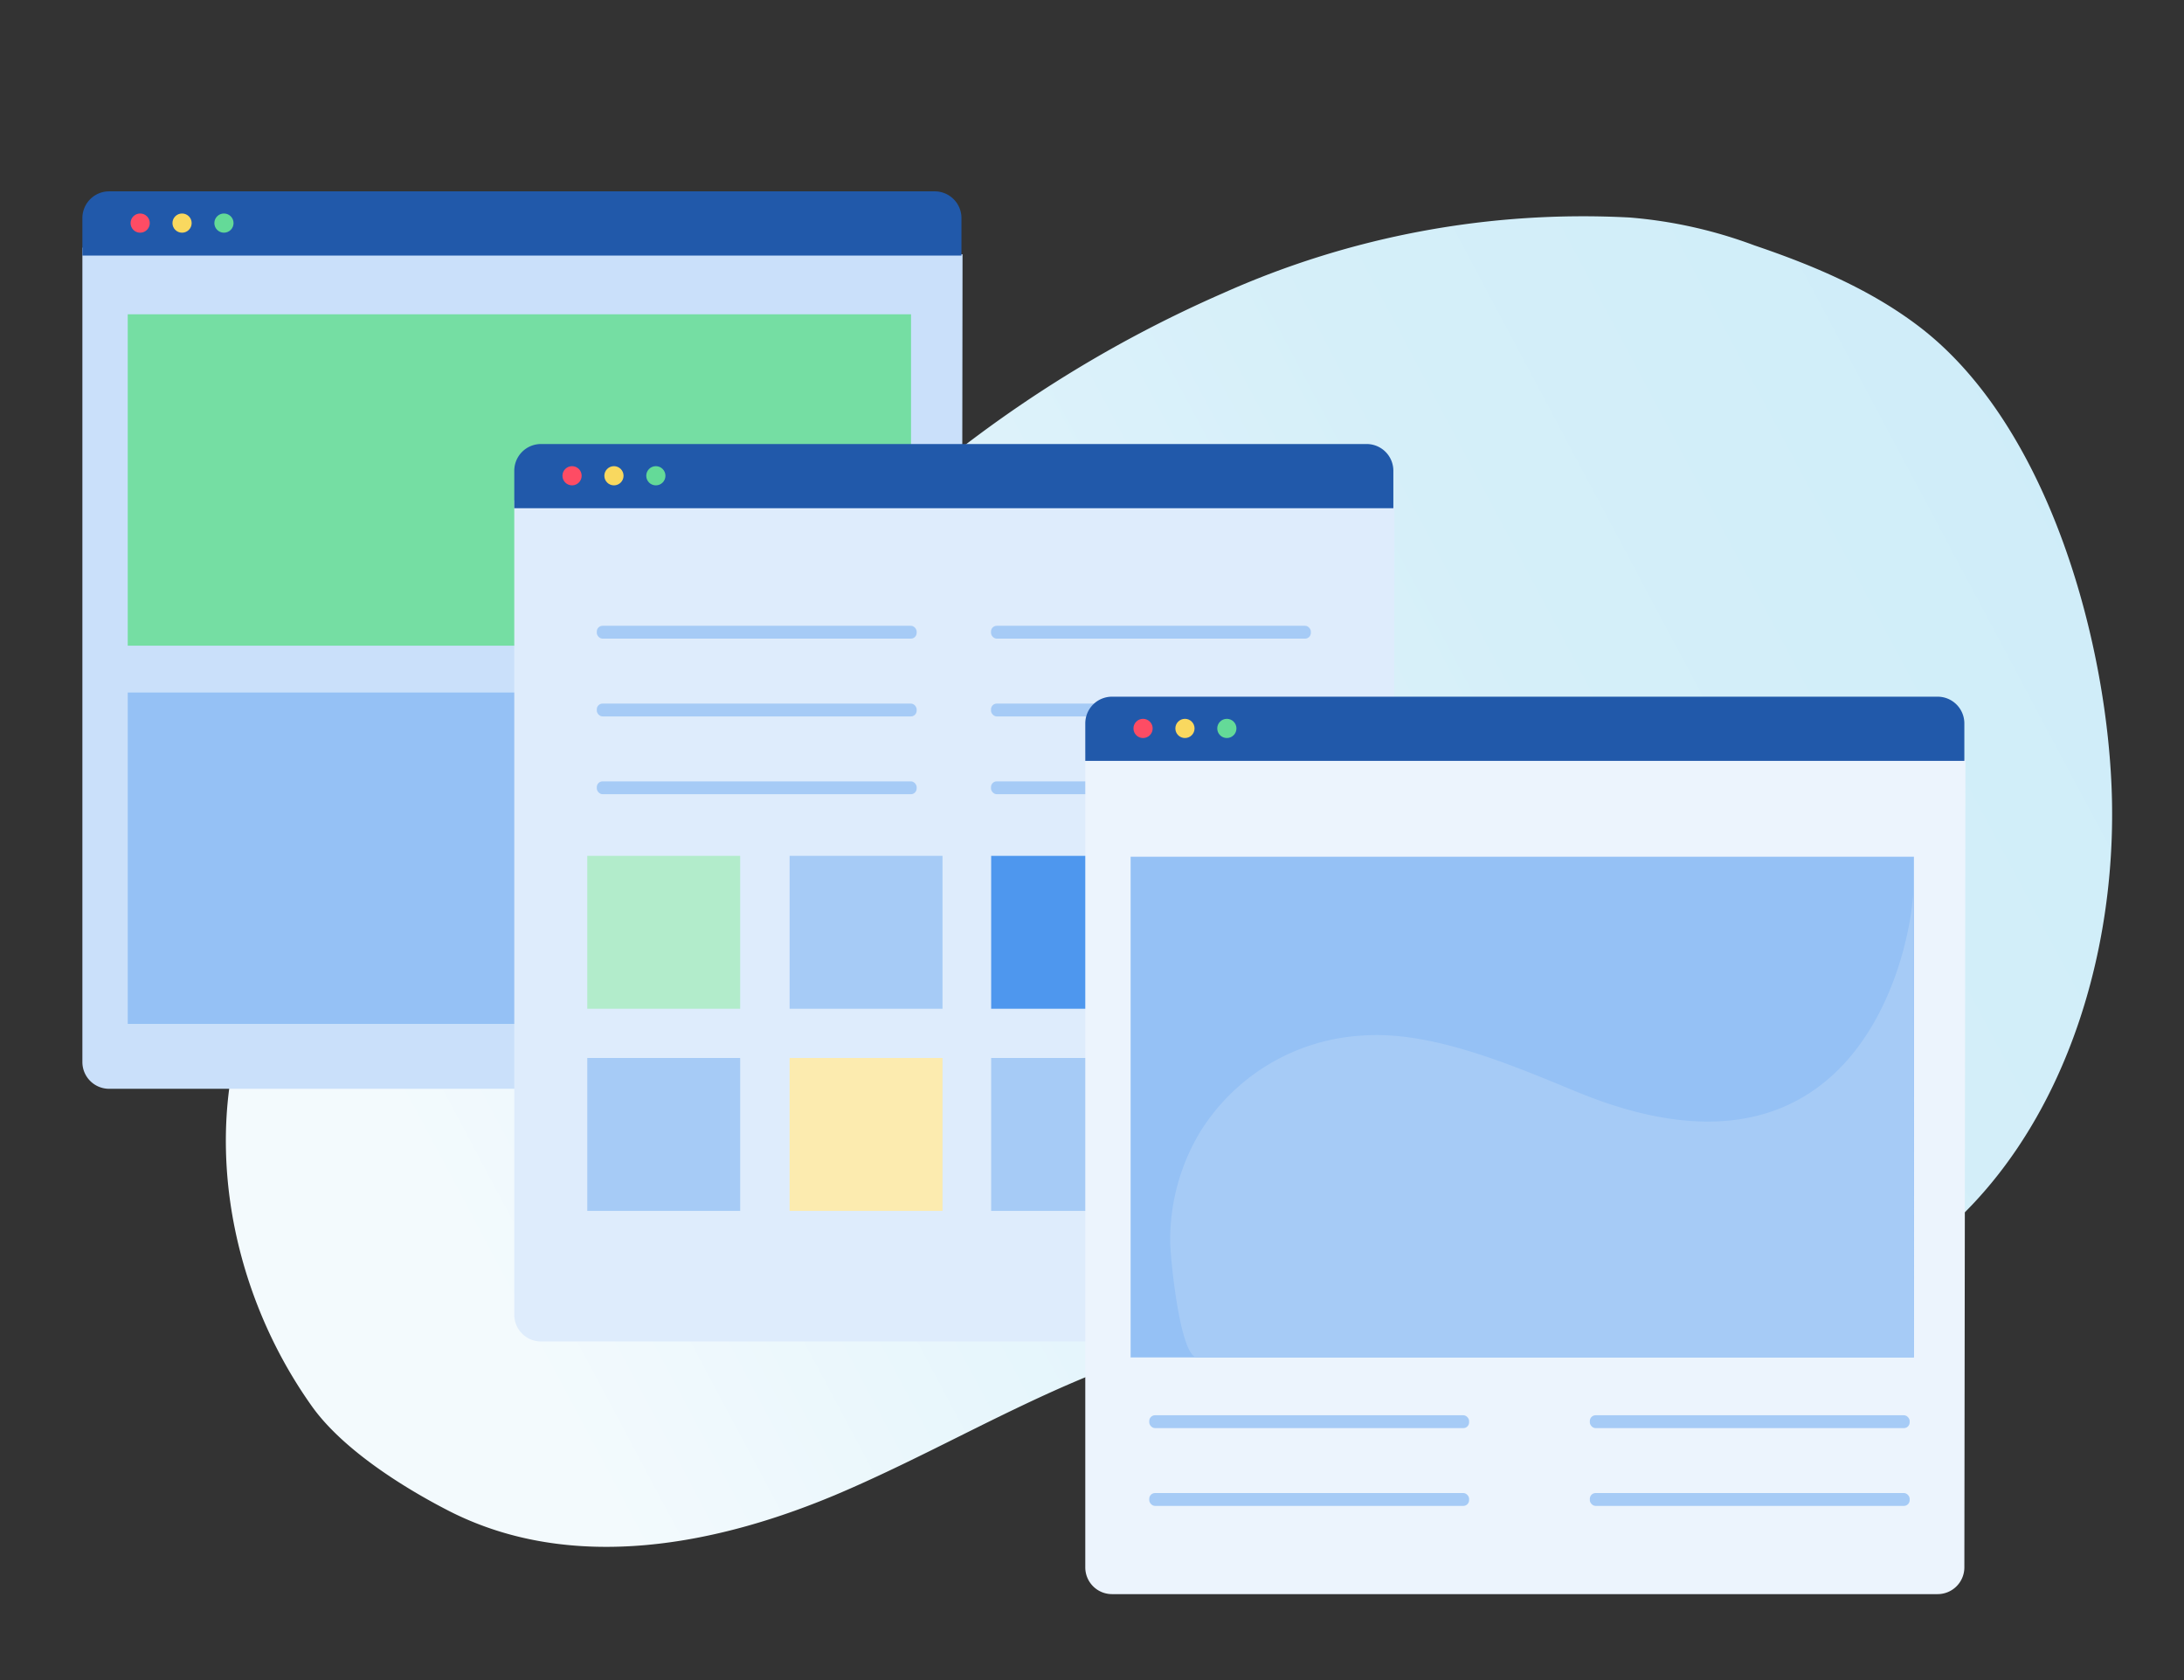 <svg id="Layer_1" data-name="Layer 1" xmlns="http://www.w3.org/2000/svg" xmlns:xlink="http://www.w3.org/1999/xlink" viewBox="0 0 260 200"><rect x="0" y="0" width="260" height="200" fill="#333333" stroke="none"/><defs><style>.cls-1{fill:url(#linear-gradient);}.cls-2{fill:#c3dcf9;}.cls-3{fill:#cae0fa;}.cls-4{fill:#75dea3;}.cls-5{fill:#95c1f5;}.cls-6{fill:#2159aa;}.cls-7{fill:#fe4c64;}.cls-8{fill:#f9d85f;}.cls-9{fill:#64da98;}.cls-10{fill:#deecfc;}.cls-11{fill:#a6cbf6;}.cls-12{fill:#b2eccb;}.cls-13{fill:#4e97ee;}.cls-14{fill:#fcebaf;}.cls-15{fill:#ecf4fd;}</style><linearGradient id="linear-gradient" x1="-859.685" y1="-82.215" x2="-1050.405" y2="-185.657" gradientTransform="matrix(0.542, -0.808, 0.768, 0.452, 775.987, -601.107)" gradientUnits="userSpaceOnUse"><stop offset="0" stop-color="#cfedf9"/><stop offset="0.324" stop-color="#d5eff9"/><stop offset="0.775" stop-color="#e7f6fc"/><stop offset="1" stop-color="#f3fafd"/></linearGradient></defs><path class="cls-1" d="M251.427,95.309c-.375-18.223-7.318-44.5-22.954-56.428-5.867-4.475-12.732-7.333-19.631-9.675a54.92,54.92,0,0,0-14.836-3.313,104.9,104.9,0,0,0-48.436,9.019,148.985,148.985,0,0,0-37.746,23.807C94.078,70.62,81.572,81.913,64.908,89.65c-14.185,6.586-28,13.335-34.538,28.565-6.638,15.459-3.459,34.826,6.753,49.181,3.625,5.1,10.782,9.626,16.253,12.435,14.778,7.587,32.242,4.076,46.85-2.2s28.2-15.186,43.9-18.395c25.467-5.205,54.4,5,77.588-6.195C242.146,143.169,251.907,118.672,251.427,95.309Z"/><rect class="cls-2" x="21.563" y="28.234" width="61.906" height="48.862"/><path class="cls-3" d="M114.589,30.273,9.808,29.481v96.95a3.182,3.182,0,0,0,3.182,3.182h98.287a3.183,3.183,0,0,0,3.183-3.182Z"/><rect class="cls-4" x="15.206" y="37.415" width="93.25" height="39.449"/><rect class="cls-5" x="15.206" y="82.44" width="93.25" height="39.449"/><path class="cls-6" d="M12.99,22.779h98.287a3.182,3.182,0,0,1,3.182,3.182v4.461a0,0,0,0,1,0,0H9.808a0,0,0,0,1,0,0V25.961A3.182,3.182,0,0,1,12.99,22.779Z"/><circle class="cls-7" cx="16.686" cy="26.558" r="1.143"/><circle class="cls-8" cx="21.674" cy="26.558" r="1.143"/><circle class="cls-9" cx="26.661" cy="26.558" r="1.143"/><rect class="cls-2" x="72.979" y="58.312" width="61.906" height="48.862"/><path class="cls-10" d="M166.005,60.351,61.224,59.559v96.95a3.182,3.182,0,0,0,3.182,3.182h98.287a3.183,3.183,0,0,0,3.183-3.182Z"/><path class="cls-6" d="M64.406,52.857h98.287a3.182,3.182,0,0,1,3.182,3.182V60.5a0,0,0,0,1,0,0H61.224a0,0,0,0,1,0,0V56.039A3.182,3.182,0,0,1,64.406,52.857Z"/><circle class="cls-7" cx="68.102" cy="56.636" r="1.143"/><circle class="cls-8" cx="73.089" cy="56.636" r="1.143"/><circle class="cls-9" cx="78.077" cy="56.636" r="1.143"/><rect class="cls-11" x="71.048" y="74.495" width="38.077" height="1.53" rx="0.686"/><rect class="cls-11" x="71.048" y="83.755" width="38.077" height="1.53" rx="0.686"/><rect class="cls-11" x="71.048" y="93.015" width="38.077" height="1.53" rx="0.686"/><rect class="cls-11" x="117.976" y="74.495" width="38.077" height="1.53" rx="0.686"/><rect class="cls-11" x="117.976" y="83.755" width="38.077" height="1.53" rx="0.686"/><rect class="cls-11" x="117.976" y="93.015" width="38.077" height="1.53" rx="0.686"/><rect class="cls-12" x="69.914" y="101.883" width="18.203" height="18.203"/><rect class="cls-11" x="94.001" y="101.883" width="18.203" height="18.203"/><rect class="cls-13" x="117.996" y="101.883" width="18.203" height="18.203"/><rect class="cls-11" x="69.914" y="125.945" width="18.203" height="18.203"/><rect class="cls-14" x="94.001" y="125.945" width="18.203" height="18.203"/><rect class="cls-11" x="117.996" y="125.945" width="18.203" height="18.203"/><rect class="cls-2" x="140.955" y="88.39" width="61.906" height="48.862"/><path class="cls-15" d="M233.981,90.429,129.2,89.637v96.95a3.182,3.182,0,0,0,3.182,3.182h98.287a3.183,3.183,0,0,0,3.183-3.182Z"/><rect class="cls-5" x="134.598" y="101.988" width="93.25" height="59.603"/><path class="cls-6" d="M132.382,82.935h98.287a3.182,3.182,0,0,1,3.182,3.182v4.461a0,0,0,0,1,0,0H129.2a0,0,0,0,1,0,0V86.117A3.182,3.182,0,0,1,132.382,82.935Z"/><circle class="cls-7" cx="136.078" cy="86.714" r="1.143"/><circle class="cls-8" cx="141.066" cy="86.714" r="1.143"/><circle class="cls-9" cx="146.053" cy="86.714" r="1.143"/><rect class="cls-11" x="136.816" y="168.476" width="38.077" height="1.53" rx="0.686"/><rect class="cls-11" x="136.816" y="177.736" width="38.077" height="1.53" rx="0.686"/><rect class="cls-11" x="189.265" y="168.476" width="38.077" height="1.53" rx="0.686"/><rect class="cls-11" x="189.265" y="177.736" width="38.077" height="1.53" rx="0.686"/><path class="cls-11" d="M227.849,161.59c-.095.346-.095-55.119-.095-55.119-.576,8.425-7.482,36.913-40,23.52-7.765-3.2-17.329-7.311-25.51-6.717a24.345,24.345,0,0,0-19.378,11.488,24.907,24.907,0,0,0-3.557,13c-.01,1.755,1.153,13.828,3.212,13.828Z"/></svg>